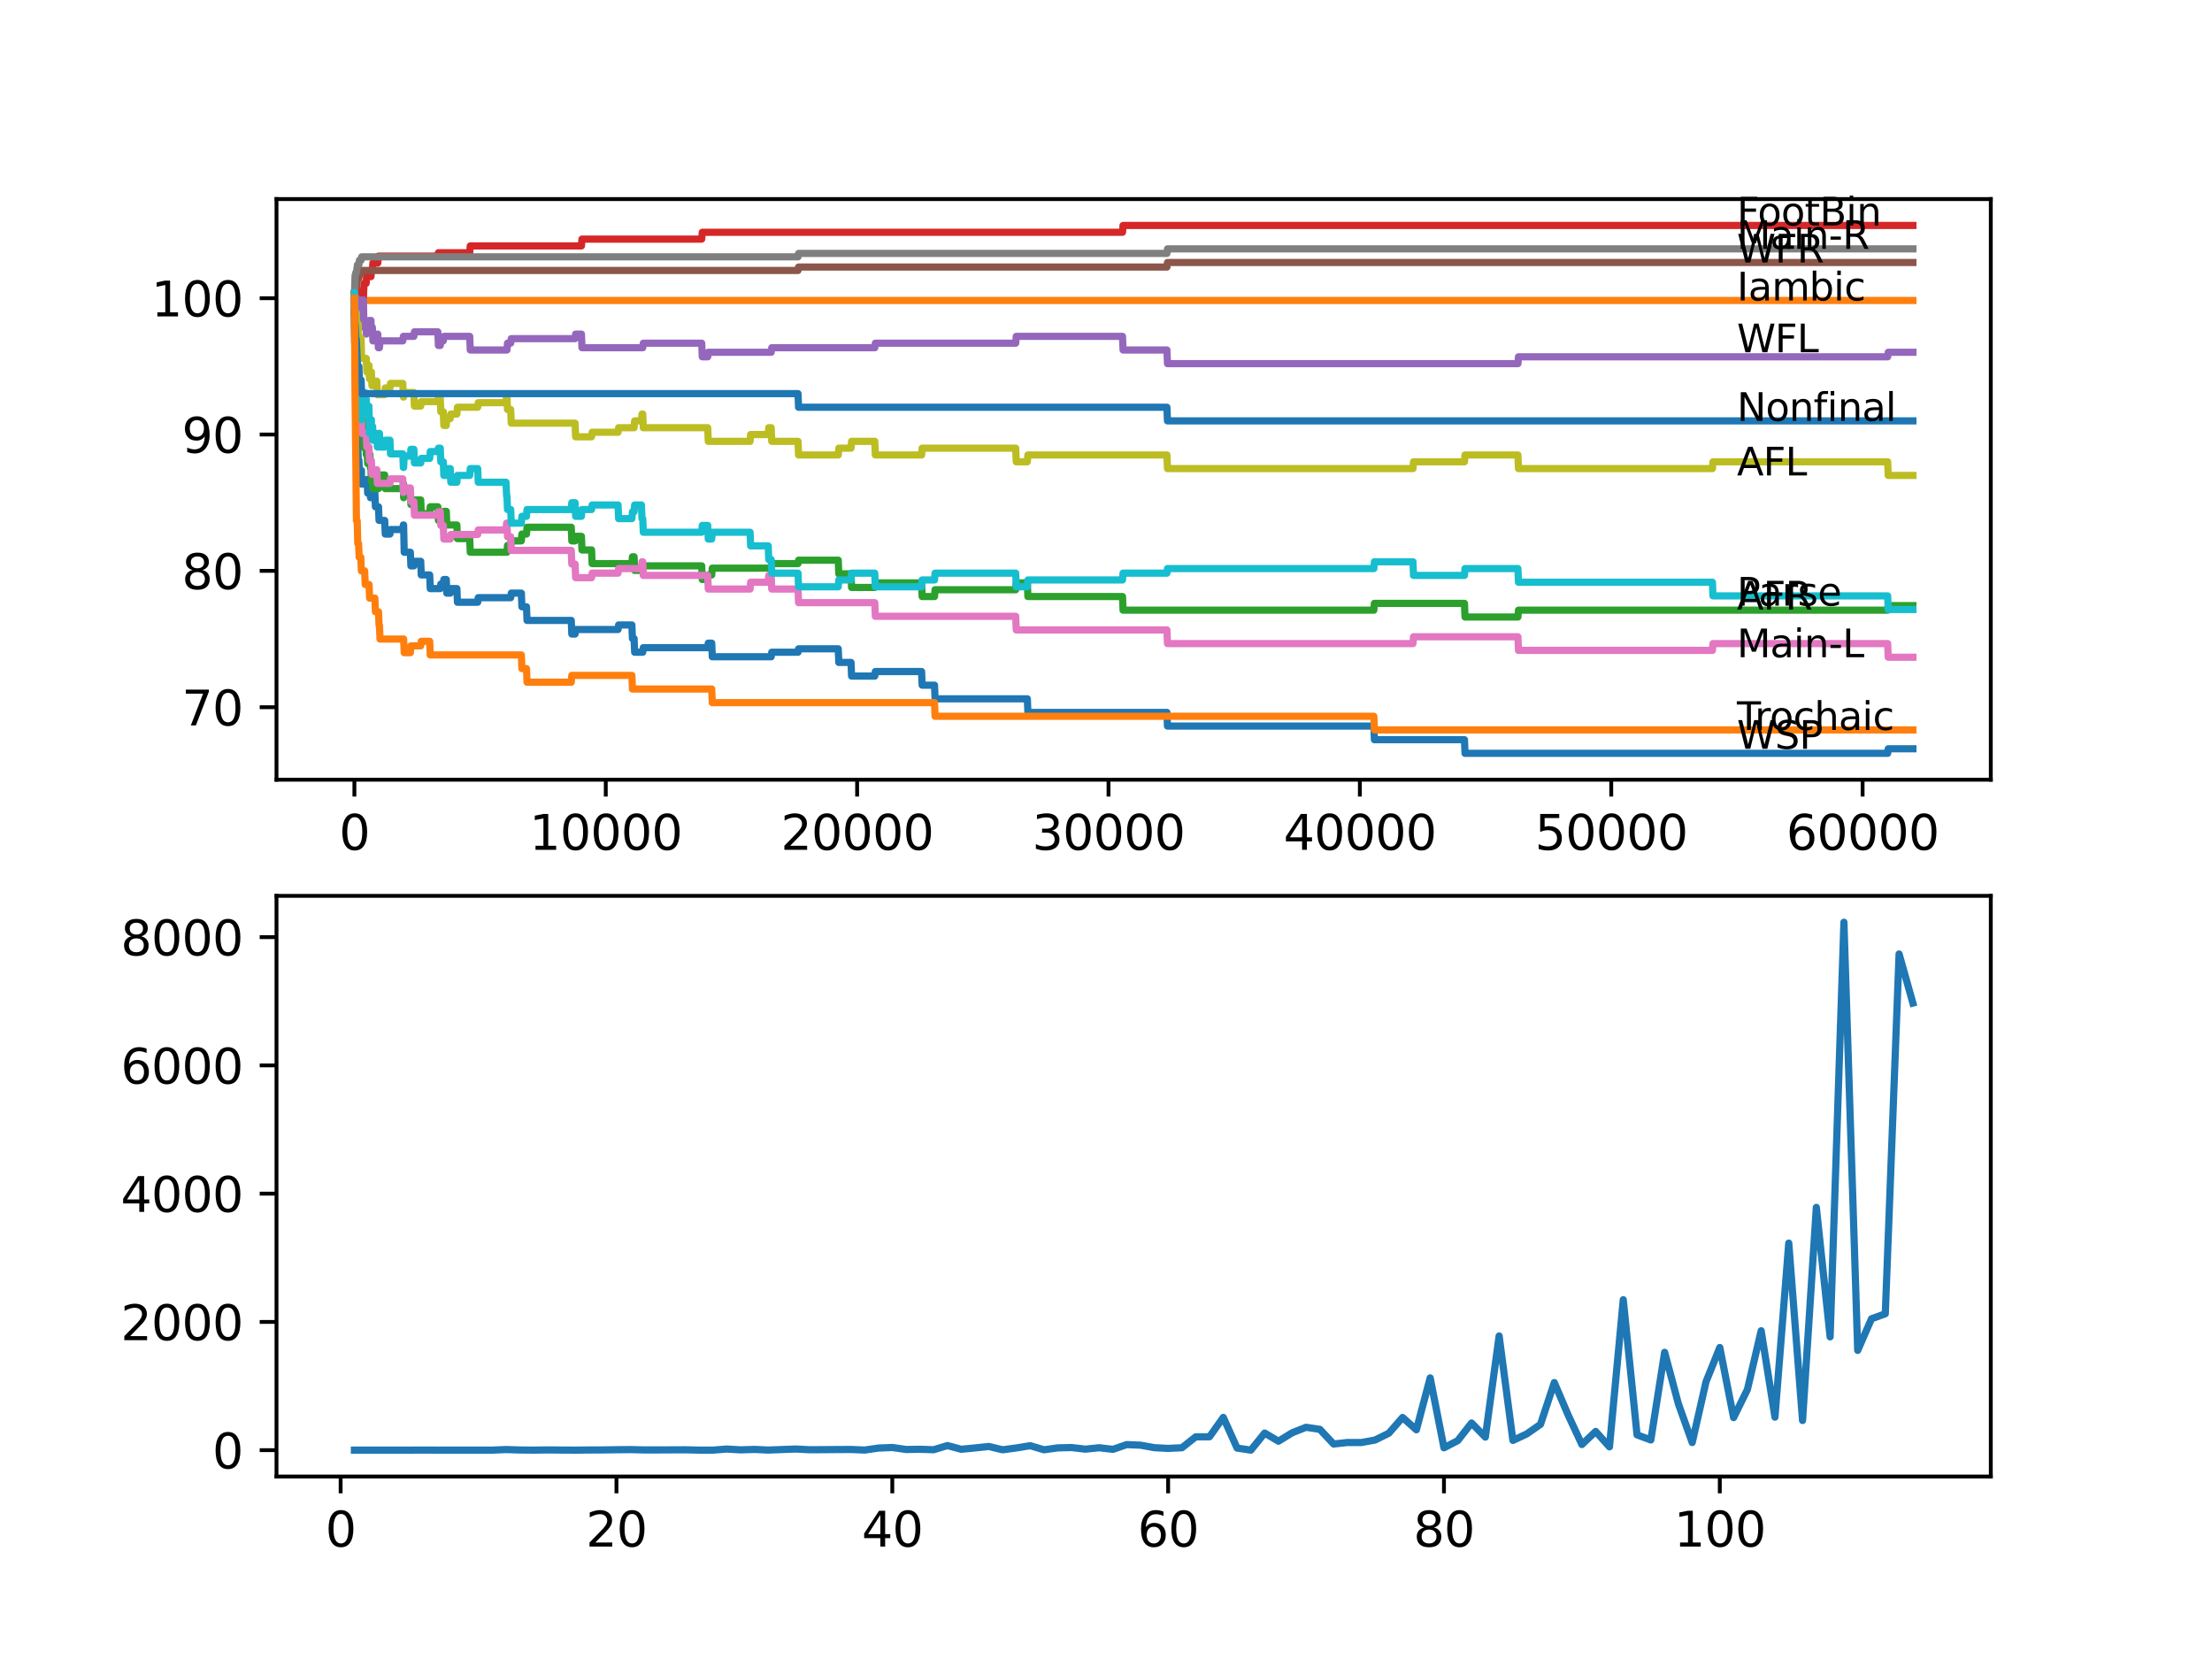 <?xml version="1.0" encoding="utf-8" standalone="no"?>
<!DOCTYPE svg PUBLIC "-//W3C//DTD SVG 1.1//EN"
  "http://www.w3.org/Graphics/SVG/1.1/DTD/svg11.dtd">
<svg xmlns:xlink="http://www.w3.org/1999/xlink" width="460.8pt" height="345.6pt" viewBox="0 0 460.8 345.6" xmlns="http://www.w3.org/2000/svg" version="1.1">
 <defs>
  <style type="text/css">*{stroke-linejoin: round; stroke-linecap: butt}</style>
 </defs>
 <g id="figure_1">
  <g id="patch_1">
   <path d="M 0 345.6 
L 460.8 345.6 
L 460.8 0 
L 0 0 
z
" style="fill: #ffffff"/>
  </g>
  <g id="axes_1">
   <g id="patch_2">
    <path d="M 57.6 162.432 
L 414.72 162.432 
L 414.72 41.472 
L 57.6 41.472 
z
" style="fill: #ffffff"/>
   </g>
   <g id="matplotlib.axis_1">
    <g id="xtick_1">
     <g id="line2d_1">
      <defs>
       <path id="md1a2fe9df3" d="M 0 0 
L 0 3.5 
" style="stroke: #000000; stroke-width: 0.8"/>
      </defs>
      <g>
       <use xlink:href="#md1a2fe9df3" x="73.827" y="162.432" style="stroke: #000000; stroke-width: 0.8"/>
      </g>
     </g>
     <g id="text_1">
      <!-- 0 -->
      <g transform="translate(70.646 177.03)scale(0.1 -0.1)">
       <defs>
        <path id="DejaVuSans-30" d="M 2034 4250 
Q 1547 4250 1301 3770 
Q 1056 3291 1056 2328 
Q 1056 1369 1301 889 
Q 1547 409 2034 409 
Q 2525 409 2770 889 
Q 3016 1369 3016 2328 
Q 3016 3291 2770 3770 
Q 2525 4250 2034 4250 
z
M 2034 4750 
Q 2819 4750 3233 4129 
Q 3647 3509 3647 2328 
Q 3647 1150 3233 529 
Q 2819 -91 2034 -91 
Q 1250 -91 836 529 
Q 422 1150 422 2328 
Q 422 3509 836 4129 
Q 1250 4750 2034 4750 
z
" transform="scale(0.016)"/>
       </defs>
       <use xlink:href="#DejaVuSans-30"/>
      </g>
     </g>
    </g>
    <g id="xtick_2">
     <g id="line2d_2">
      <g>
       <use xlink:href="#md1a2fe9df3" x="126.192" y="162.432" style="stroke: #000000; stroke-width: 0.8"/>
      </g>
     </g>
     <g id="text_2">
      <!-- 10000 -->
      <g transform="translate(110.286 177.03)scale(0.1 -0.1)">
       <defs>
        <path id="DejaVuSans-31" d="M 794 531 
L 1825 531 
L 1825 4091 
L 703 3866 
L 703 4441 
L 1819 4666 
L 2450 4666 
L 2450 531 
L 3481 531 
L 3481 0 
L 794 0 
L 794 531 
z
" transform="scale(0.016)"/>
       </defs>
       <use xlink:href="#DejaVuSans-31"/>
       <use xlink:href="#DejaVuSans-30" x="63.623"/>
       <use xlink:href="#DejaVuSans-30" x="127.246"/>
       <use xlink:href="#DejaVuSans-30" x="190.869"/>
       <use xlink:href="#DejaVuSans-30" x="254.492"/>
      </g>
     </g>
    </g>
    <g id="xtick_3">
     <g id="line2d_3">
      <g>
       <use xlink:href="#md1a2fe9df3" x="178.556" y="162.432" style="stroke: #000000; stroke-width: 0.8"/>
      </g>
     </g>
     <g id="text_3">
      <!-- 20000 -->
      <g transform="translate(162.65 177.03)scale(0.1 -0.1)">
       <defs>
        <path id="DejaVuSans-32" d="M 1228 531 
L 3431 531 
L 3431 0 
L 469 0 
L 469 531 
Q 828 903 1448 1529 
Q 2069 2156 2228 2338 
Q 2531 2678 2651 2914 
Q 2772 3150 2772 3378 
Q 2772 3750 2511 3984 
Q 2250 4219 1831 4219 
Q 1534 4219 1204 4116 
Q 875 4013 500 3803 
L 500 4441 
Q 881 4594 1212 4672 
Q 1544 4750 1819 4750 
Q 2544 4750 2975 4387 
Q 3406 4025 3406 3419 
Q 3406 3131 3298 2873 
Q 3191 2616 2906 2266 
Q 2828 2175 2409 1742 
Q 1991 1309 1228 531 
z
" transform="scale(0.016)"/>
       </defs>
       <use xlink:href="#DejaVuSans-32"/>
       <use xlink:href="#DejaVuSans-30" x="63.623"/>
       <use xlink:href="#DejaVuSans-30" x="127.246"/>
       <use xlink:href="#DejaVuSans-30" x="190.869"/>
       <use xlink:href="#DejaVuSans-30" x="254.492"/>
      </g>
     </g>
    </g>
    <g id="xtick_4">
     <g id="line2d_4">
      <g>
       <use xlink:href="#md1a2fe9df3" x="230.921" y="162.432" style="stroke: #000000; stroke-width: 0.8"/>
      </g>
     </g>
     <g id="text_4">
      <!-- 30000 -->
      <g transform="translate(215.015 177.03)scale(0.1 -0.1)">
       <defs>
        <path id="DejaVuSans-33" d="M 2597 2516 
Q 3050 2419 3304 2112 
Q 3559 1806 3559 1356 
Q 3559 666 3084 287 
Q 2609 -91 1734 -91 
Q 1441 -91 1130 -33 
Q 819 25 488 141 
L 488 750 
Q 750 597 1062 519 
Q 1375 441 1716 441 
Q 2309 441 2620 675 
Q 2931 909 2931 1356 
Q 2931 1769 2642 2001 
Q 2353 2234 1838 2234 
L 1294 2234 
L 1294 2753 
L 1863 2753 
Q 2328 2753 2575 2939 
Q 2822 3125 2822 3475 
Q 2822 3834 2567 4026 
Q 2313 4219 1838 4219 
Q 1578 4219 1281 4162 
Q 984 4106 628 3988 
L 628 4550 
Q 988 4650 1302 4700 
Q 1616 4750 1894 4750 
Q 2613 4750 3031 4423 
Q 3450 4097 3450 3541 
Q 3450 3153 3228 2886 
Q 3006 2619 2597 2516 
z
" transform="scale(0.016)"/>
       </defs>
       <use xlink:href="#DejaVuSans-33"/>
       <use xlink:href="#DejaVuSans-30" x="63.623"/>
       <use xlink:href="#DejaVuSans-30" x="127.246"/>
       <use xlink:href="#DejaVuSans-30" x="190.869"/>
       <use xlink:href="#DejaVuSans-30" x="254.492"/>
      </g>
     </g>
    </g>
    <g id="xtick_5">
     <g id="line2d_5">
      <g>
       <use xlink:href="#md1a2fe9df3" x="283.285" y="162.432" style="stroke: #000000; stroke-width: 0.8"/>
      </g>
     </g>
     <g id="text_5">
      <!-- 40000 -->
      <g transform="translate(267.379 177.03)scale(0.1 -0.1)">
       <defs>
        <path id="DejaVuSans-34" d="M 2419 4116 
L 825 1625 
L 2419 1625 
L 2419 4116 
z
M 2253 4666 
L 3047 4666 
L 3047 1625 
L 3713 1625 
L 3713 1100 
L 3047 1100 
L 3047 0 
L 2419 0 
L 2419 1100 
L 313 1100 
L 313 1709 
L 2253 4666 
z
" transform="scale(0.016)"/>
       </defs>
       <use xlink:href="#DejaVuSans-34"/>
       <use xlink:href="#DejaVuSans-30" x="63.623"/>
       <use xlink:href="#DejaVuSans-30" x="127.246"/>
       <use xlink:href="#DejaVuSans-30" x="190.869"/>
       <use xlink:href="#DejaVuSans-30" x="254.492"/>
      </g>
     </g>
    </g>
    <g id="xtick_6">
     <g id="line2d_6">
      <g>
       <use xlink:href="#md1a2fe9df3" x="335.65" y="162.432" style="stroke: #000000; stroke-width: 0.8"/>
      </g>
     </g>
     <g id="text_6">
      <!-- 50000 -->
      <g transform="translate(319.744 177.03)scale(0.1 -0.1)">
       <defs>
        <path id="DejaVuSans-35" d="M 691 4666 
L 3169 4666 
L 3169 4134 
L 1269 4134 
L 1269 2991 
Q 1406 3038 1543 3061 
Q 1681 3084 1819 3084 
Q 2600 3084 3056 2656 
Q 3513 2228 3513 1497 
Q 3513 744 3044 326 
Q 2575 -91 1722 -91 
Q 1428 -91 1123 -41 
Q 819 9 494 109 
L 494 744 
Q 775 591 1075 516 
Q 1375 441 1709 441 
Q 2250 441 2565 725 
Q 2881 1009 2881 1497 
Q 2881 1984 2565 2268 
Q 2250 2553 1709 2553 
Q 1456 2553 1204 2497 
Q 953 2441 691 2322 
L 691 4666 
z
" transform="scale(0.016)"/>
       </defs>
       <use xlink:href="#DejaVuSans-35"/>
       <use xlink:href="#DejaVuSans-30" x="63.623"/>
       <use xlink:href="#DejaVuSans-30" x="127.246"/>
       <use xlink:href="#DejaVuSans-30" x="190.869"/>
       <use xlink:href="#DejaVuSans-30" x="254.492"/>
      </g>
     </g>
    </g>
    <g id="xtick_7">
     <g id="line2d_7">
      <g>
       <use xlink:href="#md1a2fe9df3" x="388.014" y="162.432" style="stroke: #000000; stroke-width: 0.8"/>
      </g>
     </g>
     <g id="text_7">
      <!-- 60000 -->
      <g transform="translate(372.108 177.03)scale(0.1 -0.1)">
       <defs>
        <path id="DejaVuSans-36" d="M 2113 2584 
Q 1688 2584 1439 2293 
Q 1191 2003 1191 1497 
Q 1191 994 1439 701 
Q 1688 409 2113 409 
Q 2538 409 2786 701 
Q 3034 994 3034 1497 
Q 3034 2003 2786 2293 
Q 2538 2584 2113 2584 
z
M 3366 4563 
L 3366 3988 
Q 3128 4100 2886 4159 
Q 2644 4219 2406 4219 
Q 1781 4219 1451 3797 
Q 1122 3375 1075 2522 
Q 1259 2794 1537 2939 
Q 1816 3084 2150 3084 
Q 2853 3084 3261 2657 
Q 3669 2231 3669 1497 
Q 3669 778 3244 343 
Q 2819 -91 2113 -91 
Q 1303 -91 875 529 
Q 447 1150 447 2328 
Q 447 3434 972 4092 
Q 1497 4750 2381 4750 
Q 2619 4750 2861 4703 
Q 3103 4656 3366 4563 
z
" transform="scale(0.016)"/>
       </defs>
       <use xlink:href="#DejaVuSans-36"/>
       <use xlink:href="#DejaVuSans-30" x="63.623"/>
       <use xlink:href="#DejaVuSans-30" x="127.246"/>
       <use xlink:href="#DejaVuSans-30" x="190.869"/>
       <use xlink:href="#DejaVuSans-30" x="254.492"/>
      </g>
     </g>
    </g>
   </g>
   <g id="matplotlib.axis_2">
    <g id="ytick_1">
     <g id="line2d_8">
      <defs>
       <path id="mad076b5b78" d="M 0 0 
L -3.5 0 
" style="stroke: #000000; stroke-width: 0.8"/>
      </defs>
      <g>
       <use xlink:href="#mad076b5b78" x="57.6" y="147.324" style="stroke: #000000; stroke-width: 0.8"/>
      </g>
     </g>
     <g id="text_8">
      <!-- 70 -->
      <g transform="translate(37.875 151.124)scale(0.1 -0.1)">
       <defs>
        <path id="DejaVuSans-37" d="M 525 4666 
L 3525 4666 
L 3525 4397 
L 1831 0 
L 1172 0 
L 2766 4134 
L 525 4134 
L 525 4666 
z
" transform="scale(0.016)"/>
       </defs>
       <use xlink:href="#DejaVuSans-37"/>
       <use xlink:href="#DejaVuSans-30" x="63.623"/>
      </g>
     </g>
    </g>
    <g id="ytick_2">
     <g id="line2d_9">
      <g>
       <use xlink:href="#mad076b5b78" x="57.6" y="118.922" style="stroke: #000000; stroke-width: 0.8"/>
      </g>
     </g>
     <g id="text_9">
      <!-- 80 -->
      <g transform="translate(37.875 122.722)scale(0.1 -0.1)">
       <defs>
        <path id="DejaVuSans-38" d="M 2034 2216 
Q 1584 2216 1326 1975 
Q 1069 1734 1069 1313 
Q 1069 891 1326 650 
Q 1584 409 2034 409 
Q 2484 409 2743 651 
Q 3003 894 3003 1313 
Q 3003 1734 2745 1975 
Q 2488 2216 2034 2216 
z
M 1403 2484 
Q 997 2584 770 2862 
Q 544 3141 544 3541 
Q 544 4100 942 4425 
Q 1341 4750 2034 4750 
Q 2731 4750 3128 4425 
Q 3525 4100 3525 3541 
Q 3525 3141 3298 2862 
Q 3072 2584 2669 2484 
Q 3125 2378 3379 2068 
Q 3634 1759 3634 1313 
Q 3634 634 3220 271 
Q 2806 -91 2034 -91 
Q 1263 -91 848 271 
Q 434 634 434 1313 
Q 434 1759 690 2068 
Q 947 2378 1403 2484 
z
M 1172 3481 
Q 1172 3119 1398 2916 
Q 1625 2713 2034 2713 
Q 2441 2713 2670 2916 
Q 2900 3119 2900 3481 
Q 2900 3844 2670 4047 
Q 2441 4250 2034 4250 
Q 1625 4250 1398 4047 
Q 1172 3844 1172 3481 
z
" transform="scale(0.016)"/>
       </defs>
       <use xlink:href="#DejaVuSans-38"/>
       <use xlink:href="#DejaVuSans-30" x="63.623"/>
      </g>
     </g>
    </g>
    <g id="ytick_3">
     <g id="line2d_10">
      <g>
       <use xlink:href="#mad076b5b78" x="57.6" y="90.52" style="stroke: #000000; stroke-width: 0.8"/>
      </g>
     </g>
     <g id="text_10">
      <!-- 90 -->
      <g transform="translate(37.875 94.319)scale(0.1 -0.1)">
       <defs>
        <path id="DejaVuSans-39" d="M 703 97 
L 703 672 
Q 941 559 1184 500 
Q 1428 441 1663 441 
Q 2288 441 2617 861 
Q 2947 1281 2994 2138 
Q 2813 1869 2534 1725 
Q 2256 1581 1919 1581 
Q 1219 1581 811 2004 
Q 403 2428 403 3163 
Q 403 3881 828 4315 
Q 1253 4750 1959 4750 
Q 2769 4750 3195 4129 
Q 3622 3509 3622 2328 
Q 3622 1225 3098 567 
Q 2575 -91 1691 -91 
Q 1453 -91 1209 -44 
Q 966 3 703 97 
z
M 1959 2075 
Q 2384 2075 2632 2365 
Q 2881 2656 2881 3163 
Q 2881 3666 2632 3958 
Q 2384 4250 1959 4250 
Q 1534 4250 1286 3958 
Q 1038 3666 1038 3163 
Q 1038 2656 1286 2365 
Q 1534 2075 1959 2075 
z
" transform="scale(0.016)"/>
       </defs>
       <use xlink:href="#DejaVuSans-39"/>
       <use xlink:href="#DejaVuSans-30" x="63.623"/>
      </g>
     </g>
    </g>
    <g id="ytick_4">
     <g id="line2d_11">
      <g>
       <use xlink:href="#mad076b5b78" x="57.6" y="62.118" style="stroke: #000000; stroke-width: 0.8"/>
      </g>
     </g>
     <g id="text_11">
      <!-- 100 -->
      <g transform="translate(31.512 65.917)scale(0.1 -0.1)">
       <use xlink:href="#DejaVuSans-31"/>
       <use xlink:href="#DejaVuSans-30" x="63.623"/>
       <use xlink:href="#DejaVuSans-30" x="127.246"/>
      </g>
     </g>
    </g>
   </g>
   <g id="line2d_12">
    <path d="M 73.833 62.118 
L 73.964 75.372 
L 73.985 75.372 
L 74.105 82.378 
L 74.121 82.378 
L 74.163 81.431 
L 74.168 84.272 
L 74.225 83.325 
L 74.341 88.295 
L 74.424 88.295 
L 74.545 93.976 
L 74.571 93.976 
L 74.65 96.816 
L 74.681 95.869 
L 74.77 95.869 
L 74.885 98.709 
L 75.22 98.709 
L 75.294 97.999 
L 75.299 100.84 
L 75.315 100.84 
L 76.299 100.84 
L 76.414 99.893 
L 76.482 99.893 
L 76.598 102.733 
L 76.849 102.733 
L 76.969 100.84 
L 77.069 100.84 
L 77.184 103.68 
L 77.634 103.68 
L 77.75 102.733 
L 78.09 102.733 
L 78.205 105.573 
L 78.849 105.573 
L 78.964 108.413 
L 80.137 108.413 
L 80.253 111.254 
L 81.232 111.254 
L 81.347 110.307 
L 83.908 110.307 
L 84.023 109.36 
L 84.08 109.36 
L 84.201 115.041 
L 85.484 115.041 
L 85.599 117.881 
L 86.217 117.881 
L 86.332 116.934 
L 87.641 116.934 
L 87.756 119.774 
L 89.511 119.774 
L 89.626 122.615 
L 91.715 122.615 
L 91.83 121.668 
L 92.344 121.668 
L 92.459 120.721 
L 92.967 120.721 
L 93.082 123.561 
L 93.794 123.561 
L 93.909 122.615 
L 95.176 122.615 
L 95.292 125.455 
L 99.512 125.455 
L 99.627 124.508 
L 106.388 124.508 
L 106.503 123.561 
L 108.608 123.561 
L 108.723 126.402 
L 109.676 126.402 
L 109.791 129.242 
L 119.002 129.242 
L 119.118 132.082 
L 119.798 132.082 
L 119.913 131.135 
L 128.753 131.135 
L 128.868 130.188 
L 131.633 130.188 
L 131.748 133.029 
L 132.093 133.029 
L 132.209 135.869 
L 133.895 135.869 
L 134.01 134.922 
L 147.431 134.922 
L 147.546 133.975 
L 148.264 133.975 
L 148.379 136.816 
L 160.653 136.816 
L 160.768 135.869 
L 166.24 135.869 
L 166.356 135.159 
L 174.624 135.159 
L 174.739 137.999 
L 177.284 137.999 
L 177.399 140.839 
L 182.232 140.839 
L 182.348 139.893 
L 191.983 139.893 
L 192.098 142.733 
L 194.679 142.733 
L 194.795 145.573 
L 214.012 145.573 
L 214.128 148.413 
L 243.09 148.413 
L 243.206 151.253 
L 286.197 151.253 
L 286.312 154.094 
L 305.074 154.094 
L 305.189 156.934 
L 393.235 156.934 
L 393.35 155.987 
L 398.487 155.987 
L 398.487 155.987 
" clip-path="url(#pcb6e18f5a3)" style="fill: none; stroke: #1f77b4; stroke-width: 1.5; stroke-linecap: square"/>
   </g>
   <g id="line2d_13">
    <path d="M 73.833 64.958 
L 73.843 64.958 
L 73.88 65.432 
L 73.964 62.591 
L 398.487 62.591 
L 398.487 62.591 
" clip-path="url(#pcb6e18f5a3)" style="fill: none; stroke: #ff7f0e; stroke-width: 1.5; stroke-linecap: square"/>
   </g>
   <g id="line2d_14">
    <path d="M 73.833 61.171 
L 73.964 75.846 
L 73.995 73.005 
L 74.074 74.331 
L 74.189 79.065 
L 74.225 76.698 
L 74.231 79.538 
L 74.299 78.828 
L 74.325 78.828 
L 74.44 82.142 
L 74.477 82.142 
L 74.571 80.721 
L 74.576 83.562 
L 74.582 83.562 
L 74.608 83.562 
L 74.65 86.402 
L 74.718 84.035 
L 74.77 84.035 
L 74.885 86.875 
L 75.163 86.875 
L 75.278 84.745 
L 75.294 84.745 
L 75.409 87.585 
L 75.707 87.585 
L 75.828 93.266 
L 75.964 93.266 
L 76.079 91.846 
L 76.268 91.846 
L 76.299 94.686 
L 76.378 93.739 
L 76.482 93.739 
L 76.598 96.579 
L 76.849 96.579 
L 76.969 94.686 
L 77.069 94.686 
L 77.184 97.526 
L 77.284 97.526 
L 77.367 100.366 
L 77.394 98.946 
L 77.566 98.946 
L 77.682 101.786 
L 78.09 101.786 
L 78.205 100.366 
L 78.498 100.366 
L 78.614 98.946 
L 78.703 98.946 
L 78.818 101.786 
L 78.849 101.786 
L 78.964 100.366 
L 79.048 100.366 
L 79.163 98.946 
L 80.137 98.946 
L 80.253 101.786 
L 83.908 101.786 
L 84.023 100.84 
L 84.08 100.84 
L 84.086 103.68 
L 84.19 102.26 
L 85.484 102.26 
L 85.599 105.1 
L 86.217 105.1 
L 86.332 104.153 
L 87.641 104.153 
L 87.756 106.993 
L 89.511 106.993 
L 89.626 105.573 
L 91.212 105.573 
L 91.328 108.413 
L 91.715 108.413 
L 91.83 107.467 
L 92.344 107.467 
L 92.459 106.52 
L 92.967 106.52 
L 93.082 109.36 
L 95.176 109.36 
L 95.292 112.2 
L 97.847 112.2 
L 97.962 115.041 
L 105.607 115.041 
L 105.723 113.621 
L 106.388 113.621 
L 106.503 112.674 
L 108.608 112.674 
L 108.723 111.254 
L 109.676 111.254 
L 109.791 109.834 
L 119.002 109.834 
L 119.118 112.674 
L 119.798 112.674 
L 119.913 111.727 
L 121.123 111.727 
L 121.238 114.567 
L 123.233 114.567 
L 123.349 117.407 
L 131.633 117.407 
L 131.748 115.987 
L 132.093 115.987 
L 132.209 118.828 
L 133.895 118.828 
L 134.01 117.881 
L 146.179 117.881 
L 146.295 120.721 
L 147.431 120.721 
L 147.546 119.774 
L 148.264 119.774 
L 148.379 118.354 
L 160.653 118.354 
L 160.768 117.407 
L 166.24 117.407 
L 166.356 116.697 
L 174.624 116.697 
L 174.739 119.538 
L 177.284 119.538 
L 177.399 122.378 
L 182.232 122.378 
L 182.348 121.431 
L 191.983 121.431 
L 192.098 124.271 
L 194.679 124.271 
L 194.795 122.851 
L 211.588 122.851 
L 211.703 121.431 
L 214.012 121.431 
L 214.128 124.271 
L 233.838 124.271 
L 233.953 127.112 
L 286.197 127.112 
L 286.312 125.691 
L 305.074 125.691 
L 305.189 128.532 
L 316.212 128.532 
L 316.327 127.112 
L 393.235 127.112 
L 393.35 126.165 
L 398.487 126.165 
L 398.487 126.165 
" clip-path="url(#pcb6e18f5a3)" style="fill: none; stroke: #2ca02c; stroke-width: 1.5; stroke-linecap: square"/>
   </g>
   <g id="line2d_15">
    <path d="M 73.833 62.118 
L 73.953 60.461 
L 73.995 60.461 
L 74.11 59.041 
L 74.231 59.041 
L 74.346 61.881 
L 74.351 61.881 
L 74.466 64.722 
L 74.608 64.722 
L 74.723 63.301 
L 75.33 63.301 
L 75.446 61.881 
L 75.707 61.881 
L 75.828 59.041 
L 76.268 59.041 
L 76.383 57.621 
L 77.284 57.621 
L 77.399 56.201 
L 77.566 56.201 
L 77.682 54.781 
L 78.703 54.781 
L 78.818 53.361 
L 91.212 53.361 
L 91.328 52.651 
L 97.847 52.651 
L 97.962 51.231 
L 121.123 51.231 
L 121.238 49.81 
L 146.179 49.81 
L 146.295 48.39 
L 233.838 48.39 
L 233.953 46.97 
L 398.487 46.97 
L 398.487 46.97 
" clip-path="url(#pcb6e18f5a3)" style="fill: none; stroke: #d62728; stroke-width: 1.5; stroke-linecap: square"/>
   </g>
   <g id="line2d_16">
    <path d="M 73.833 62.118 
L 73.838 62.118 
L 73.88 68.272 
L 73.953 65.432 
L 73.964 65.432 
L 73.995 64.011 
L 74 66.852 
L 74.074 65.337 
L 74.121 65.337 
L 74.231 62.023 
L 74.346 64.864 
L 74.414 64.864 
L 74.529 63.443 
L 74.608 63.443 
L 74.65 66.284 
L 74.718 63.917 
L 75.163 63.917 
L 75.278 62.497 
L 75.707 62.497 
L 75.828 68.177 
L 75.964 68.177 
L 76.079 66.757 
L 76.268 66.757 
L 76.299 69.597 
L 76.378 68.65 
L 76.849 68.65 
L 76.969 66.757 
L 77.284 66.757 
L 77.367 69.597 
L 77.394 68.177 
L 77.566 68.177 
L 77.682 71.017 
L 78.498 71.017 
L 78.614 69.597 
L 78.703 69.597 
L 78.818 72.437 
L 79.048 72.437 
L 79.163 71.017 
L 83.908 71.017 
L 84.023 70.071 
L 86.217 70.071 
L 86.332 69.124 
L 91.212 69.124 
L 91.328 71.964 
L 91.715 71.964 
L 91.83 71.017 
L 92.344 71.017 
L 92.459 70.071 
L 97.847 70.071 
L 97.962 72.911 
L 105.607 72.911 
L 105.723 71.491 
L 106.388 71.491 
L 106.503 70.544 
L 119.798 70.544 
L 119.913 69.597 
L 121.123 69.597 
L 121.238 72.437 
L 133.895 72.437 
L 134.01 71.491 
L 146.179 71.491 
L 146.295 74.331 
L 147.431 74.331 
L 147.546 73.384 
L 160.653 73.384 
L 160.768 72.437 
L 182.232 72.437 
L 182.348 71.491 
L 211.588 71.491 
L 211.703 70.071 
L 233.838 70.071 
L 233.953 72.911 
L 243.09 72.911 
L 243.206 75.751 
L 316.212 75.751 
L 316.327 74.331 
L 393.235 74.331 
L 393.35 73.384 
L 398.487 73.384 
L 398.487 73.384 
" clip-path="url(#pcb6e18f5a3)" style="fill: none; stroke: #9467bd; stroke-width: 1.5; stroke-linecap: square"/>
   </g>
   <g id="line2d_17">
    <path d="M 73.833 61.171 
L 73.838 61.171 
L 73.953 60.225 
L 74 60.225 
L 74.115 59.656 
L 74.231 59.656 
L 74.346 58.946 
L 74.351 58.946 
L 74.466 58 
L 74.76 58 
L 74.875 57.053 
L 75.22 57.053 
L 75.336 56.343 
L 166.24 56.343 
L 166.356 55.633 
L 243.09 55.633 
L 243.206 54.686 
L 398.487 54.686 
L 398.487 54.686 
" clip-path="url(#pcb6e18f5a3)" style="fill: none; stroke: #8c564b; stroke-width: 1.5; stroke-linecap: square"/>
   </g>
   <g id="line2d_18">
    <path d="M 73.833 64.958 
L 73.838 64.248 
L 73.859 69.929 
L 73.885 69.929 
L 74.011 78.449 
L 74.016 78.449 
L 74.136 76.556 
L 74.163 76.556 
L 74.231 75.609 
L 74.236 78.449 
L 74.262 78.449 
L 74.325 78.449 
L 74.351 77.502 
L 74.356 80.343 
L 74.424 80.343 
L 74.65 80.343 
L 74.77 86.023 
L 74.943 86.023 
L 75.058 84.603 
L 75.22 84.603 
L 75.341 90.283 
L 76.299 90.283 
L 76.414 93.124 
L 76.849 93.124 
L 76.964 95.964 
L 77.367 95.964 
L 77.483 98.804 
L 77.634 98.804 
L 77.75 97.857 
L 78.498 97.857 
L 78.614 100.698 
L 81.232 100.698 
L 81.347 99.751 
L 83.908 99.751 
L 84.023 102.591 
L 84.08 102.591 
L 84.196 101.644 
L 85.484 101.644 
L 85.599 104.485 
L 86.217 104.485 
L 86.332 107.325 
L 91.212 107.325 
L 91.328 106.615 
L 91.715 106.615 
L 91.83 109.455 
L 92.344 109.455 
L 92.459 112.295 
L 93.794 112.295 
L 93.909 111.348 
L 99.512 111.348 
L 99.627 110.402 
L 105.414 110.402 
L 105.529 108.982 
L 105.607 108.982 
L 105.723 111.822 
L 106.388 111.822 
L 106.503 114.662 
L 119.002 114.662 
L 119.118 117.502 
L 119.798 117.502 
L 119.913 120.342 
L 123.233 120.342 
L 123.349 119.396 
L 128.753 119.396 
L 128.868 118.449 
L 133.622 118.449 
L 133.738 117.029 
L 133.895 117.029 
L 134.01 119.869 
L 147.431 119.869 
L 147.546 122.709 
L 156.254 122.709 
L 156.37 121.289 
L 160.03 121.289 
L 160.145 119.869 
L 160.653 119.869 
L 160.768 122.709 
L 166.24 122.709 
L 166.356 125.549 
L 182.232 125.549 
L 182.348 128.39 
L 211.588 128.39 
L 211.703 131.23 
L 243.09 131.23 
L 243.206 134.07 
L 294.345 134.07 
L 294.46 132.65 
L 316.212 132.65 
L 316.327 135.49 
L 356.727 135.49 
L 356.842 134.07 
L 393.235 134.07 
L 393.35 136.91 
L 398.487 136.91 
L 398.487 136.91 
" clip-path="url(#pcb6e18f5a3)" style="fill: none; stroke: #e377c2; stroke-width: 1.5; stroke-linecap: square"/>
   </g>
   <g id="line2d_19">
    <path d="M 73.833 61.171 
L 73.838 61.171 
L 73.969 57.384 
L 74 57.384 
L 74.115 56.816 
L 74.231 56.816 
L 74.346 56.106 
L 74.351 56.106 
L 74.466 55.159 
L 74.76 55.159 
L 74.875 54.213 
L 75.22 54.213 
L 75.336 53.503 
L 166.24 53.503 
L 166.356 52.793 
L 243.09 52.793 
L 243.206 51.846 
L 398.487 51.846 
L 398.487 51.846 
" clip-path="url(#pcb6e18f5a3)" style="fill: none; stroke: #7f7f7f; stroke-width: 1.5; stroke-linecap: square"/>
   </g>
   <g id="line2d_20">
    <path d="M 73.833 64.958 
L 73.838 64.248 
L 73.89 68.982 
L 73.911 68.982 
L 73.958 68.982 
L 74 67.562 
L 74.006 70.402 
L 74.063 69.455 
L 74.074 69.455 
L 74.199 66.615 
L 74.225 66.615 
L 74.231 65.195 
L 74.236 68.035 
L 74.33 67.088 
L 74.351 67.088 
L 74.424 69.929 
L 74.461 68.982 
L 74.571 68.982 
L 74.65 67.562 
L 74.655 70.402 
L 74.676 70.402 
L 74.76 70.402 
L 74.77 73.242 
L 74.87 71.822 
L 74.943 71.822 
L 75.058 70.402 
L 75.22 70.402 
L 75.336 74.662 
L 76.299 74.662 
L 76.414 77.502 
L 76.482 77.502 
L 76.598 76.082 
L 76.849 76.082 
L 76.964 78.923 
L 77.069 78.923 
L 77.184 77.502 
L 77.367 77.502 
L 77.483 80.343 
L 77.634 80.343 
L 77.75 79.396 
L 78.498 79.396 
L 78.614 82.236 
L 80.137 82.236 
L 80.253 80.816 
L 81.232 80.816 
L 81.347 79.869 
L 83.908 79.869 
L 84.023 82.71 
L 84.08 82.71 
L 84.196 81.763 
L 86.217 81.763 
L 86.332 84.603 
L 87.641 84.603 
L 87.756 83.656 
L 91.212 83.656 
L 91.328 82.946 
L 91.715 82.946 
L 91.83 85.786 
L 92.344 85.786 
L 92.459 88.627 
L 92.967 88.627 
L 93.082 87.207 
L 93.794 87.207 
L 93.909 86.26 
L 95.176 86.26 
L 95.292 84.84 
L 99.512 84.84 
L 99.627 83.893 
L 105.414 83.893 
L 105.529 82.473 
L 105.607 82.473 
L 105.723 85.313 
L 106.388 85.313 
L 106.503 88.153 
L 119.798 88.153 
L 119.913 90.994 
L 123.233 90.994 
L 123.349 90.047 
L 128.753 90.047 
L 128.868 89.1 
L 132.093 89.1 
L 132.209 87.68 
L 133.622 87.68 
L 133.738 86.26 
L 133.895 86.26 
L 134.01 89.1 
L 147.431 89.1 
L 147.546 91.94 
L 156.254 91.94 
L 156.37 90.52 
L 160.03 90.52 
L 160.145 89.1 
L 160.653 89.1 
L 160.768 91.94 
L 166.24 91.94 
L 166.356 94.78 
L 174.624 94.78 
L 174.739 93.36 
L 177.284 93.36 
L 177.399 91.94 
L 182.232 91.94 
L 182.348 94.78 
L 191.983 94.78 
L 192.098 93.36 
L 211.588 93.36 
L 211.703 96.201 
L 214.012 96.201 
L 214.128 94.78 
L 243.09 94.78 
L 243.206 97.621 
L 294.345 97.621 
L 294.46 96.201 
L 305.074 96.201 
L 305.189 94.78 
L 316.212 94.78 
L 316.327 97.621 
L 356.727 97.621 
L 356.842 96.201 
L 393.235 96.201 
L 393.35 99.041 
L 398.487 99.041 
L 398.487 99.041 
" clip-path="url(#pcb6e18f5a3)" style="fill: none; stroke: #bcbd22; stroke-width: 1.5; stroke-linecap: square"/>
   </g>
   <g id="line2d_21">
    <path d="M 73.833 64.958 
L 73.854 60.935 
L 73.885 71.349 
L 73.896 71.349 
L 73.943 71.349 
L 74.063 77.502 
L 74.074 77.502 
L 74.121 76.556 
L 74.126 79.396 
L 74.184 77.502 
L 74.189 77.502 
L 74.225 83.183 
L 74.304 81.763 
L 74.325 81.763 
L 74.414 80.816 
L 74.419 83.656 
L 74.43 82.71 
L 74.477 82.71 
L 74.597 79.869 
L 74.608 79.869 
L 74.65 78.449 
L 74.655 81.289 
L 74.702 81.289 
L 74.76 84.13 
L 74.812 81.763 
L 74.943 81.763 
L 75.058 84.603 
L 75.163 84.603 
L 75.278 87.443 
L 75.294 87.443 
L 75.414 84.603 
L 75.707 84.603 
L 75.828 81.763 
L 75.964 81.763 
L 76.079 84.603 
L 76.268 84.603 
L 76.299 83.183 
L 76.304 86.023 
L 76.372 86.023 
L 76.482 86.023 
L 76.598 84.603 
L 76.849 84.603 
L 76.969 90.283 
L 77.069 90.283 
L 77.184 88.863 
L 77.284 88.863 
L 77.367 87.443 
L 77.373 90.283 
L 77.388 90.283 
L 77.566 90.283 
L 77.634 88.863 
L 77.64 91.704 
L 77.671 91.704 
L 78.09 91.704 
L 78.205 90.283 
L 78.498 90.283 
L 78.614 93.124 
L 78.703 93.124 
L 78.818 91.704 
L 78.849 91.704 
L 78.964 90.283 
L 79.048 90.283 
L 79.163 93.124 
L 80.137 93.124 
L 80.253 91.704 
L 81.232 91.704 
L 81.347 94.544 
L 83.908 94.544 
L 84.023 97.384 
L 84.08 97.384 
L 84.201 95.017 
L 85.484 95.017 
L 85.599 93.597 
L 86.217 93.597 
L 86.332 96.437 
L 87.641 96.437 
L 87.756 95.491 
L 89.511 95.491 
L 89.626 94.07 
L 91.212 94.07 
L 91.328 93.36 
L 91.715 93.36 
L 91.83 96.201 
L 92.344 96.201 
L 92.459 99.041 
L 92.967 99.041 
L 93.082 97.621 
L 93.794 97.621 
L 93.909 100.461 
L 95.176 100.461 
L 95.292 99.041 
L 97.847 99.041 
L 97.962 97.621 
L 99.512 97.621 
L 99.627 100.461 
L 105.414 100.461 
L 105.529 103.301 
L 105.607 103.301 
L 105.723 106.141 
L 106.388 106.141 
L 106.503 108.982 
L 108.608 108.982 
L 108.723 107.561 
L 109.676 107.561 
L 109.791 106.141 
L 119.002 106.141 
L 119.118 104.721 
L 119.798 104.721 
L 119.913 107.561 
L 121.123 107.561 
L 121.238 106.141 
L 123.233 106.141 
L 123.349 105.195 
L 128.753 105.195 
L 128.868 108.035 
L 131.633 108.035 
L 131.748 106.615 
L 132.093 106.615 
L 132.209 105.195 
L 133.622 105.195 
L 133.738 108.035 
L 133.895 108.035 
L 134.01 110.875 
L 146.179 110.875 
L 146.295 109.455 
L 147.431 109.455 
L 147.546 112.295 
L 148.264 112.295 
L 148.379 110.875 
L 156.254 110.875 
L 156.37 113.715 
L 160.03 113.715 
L 160.145 116.555 
L 160.653 116.555 
L 160.768 119.396 
L 166.24 119.396 
L 166.356 122.236 
L 174.624 122.236 
L 174.739 120.816 
L 177.284 120.816 
L 177.399 119.396 
L 182.232 119.396 
L 182.348 122.236 
L 191.983 122.236 
L 192.098 120.816 
L 194.679 120.816 
L 194.795 119.396 
L 211.588 119.396 
L 211.703 122.236 
L 214.012 122.236 
L 214.128 120.816 
L 233.838 120.816 
L 233.953 119.396 
L 243.09 119.396 
L 243.206 118.449 
L 286.197 118.449 
L 286.312 117.029 
L 294.345 117.029 
L 294.46 119.869 
L 305.074 119.869 
L 305.189 118.449 
L 316.212 118.449 
L 316.327 121.289 
L 356.727 121.289 
L 356.842 124.129 
L 393.235 124.129 
L 393.35 126.97 
L 398.487 126.97 
L 398.487 126.97 
" clip-path="url(#pcb6e18f5a3)" style="fill: none; stroke: #17becf; stroke-width: 1.5; stroke-linecap: square"/>
   </g>
   <g id="line2d_22">
    <path d="M 73.833 64.958 
L 73.838 64.958 
L 73.953 67.798 
L 74 67.798 
L 74.115 70.639 
L 74.231 70.639 
L 74.346 73.479 
L 74.351 73.479 
L 74.466 76.319 
L 74.76 76.319 
L 74.875 79.159 
L 75.22 79.159 
L 75.336 81.999 
L 166.24 81.999 
L 166.356 84.84 
L 243.09 84.84 
L 243.206 87.68 
L 398.487 87.68 
L 398.487 87.68 
" clip-path="url(#pcb6e18f5a3)" style="fill: none; stroke: #1f77b4; stroke-width: 1.5; stroke-linecap: square"/>
   </g>
   <g id="line2d_23">
    <path d="M 73.833 62.118 
L 73.979 83.893 
L 73.985 83.893 
L 74.115 95.254 
L 74.121 95.254 
L 74.252 108.508 
L 74.414 108.508 
L 74.529 113.242 
L 74.702 113.242 
L 74.817 116.082 
L 75.163 116.082 
L 75.278 118.922 
L 75.964 118.922 
L 76.079 121.762 
L 76.88 121.762 
L 76.996 124.603 
L 78.09 124.603 
L 78.205 127.443 
L 78.849 127.443 
L 78.964 130.283 
L 79.048 130.283 
L 79.163 133.123 
L 84.086 133.123 
L 84.201 135.964 
L 85.484 135.964 
L 85.599 134.543 
L 87.641 134.543 
L 87.756 133.597 
L 89.511 133.597 
L 89.626 136.437 
L 108.608 136.437 
L 108.723 139.277 
L 109.676 139.277 
L 109.791 142.117 
L 119.002 142.117 
L 119.118 140.697 
L 131.633 140.697 
L 131.748 143.537 
L 148.264 143.537 
L 148.379 146.378 
L 194.679 146.378 
L 194.795 149.218 
L 286.197 149.218 
L 286.312 152.058 
L 398.487 152.058 
L 398.487 152.058 
" clip-path="url(#pcb6e18f5a3)" style="fill: none; stroke: #ff7f0e; stroke-width: 1.5; stroke-linecap: square"/>
   </g>
   <g id="patch_3">
    <path d="M 57.6 162.432 
L 57.6 41.472 
" style="fill: none; stroke: #000000; stroke-width: 0.8; stroke-linejoin: miter; stroke-linecap: square"/>
   </g>
   <g id="patch_4">
    <path d="M 414.72 162.432 
L 414.72 41.472 
" style="fill: none; stroke: #000000; stroke-width: 0.8; stroke-linejoin: miter; stroke-linecap: square"/>
   </g>
   <g id="patch_5">
    <path d="M 57.6 162.432 
L 414.72 162.432 
" style="fill: none; stroke: #000000; stroke-width: 0.8; stroke-linejoin: miter; stroke-linecap: square"/>
   </g>
   <g id="patch_6">
    <path d="M 57.6 41.472 
L 414.72 41.472 
" style="fill: none; stroke: #000000; stroke-width: 0.8; stroke-linejoin: miter; stroke-linecap: square"/>
   </g>
   <g id="text_12">
    <!-- WSP -->
    <g transform="translate(361.832 155.987)scale(0.08 -0.08)">
     <defs>
      <path id="DejaVuSans-57" d="M 213 4666 
L 850 4666 
L 1831 722 
L 2809 4666 
L 3519 4666 
L 4500 722 
L 5478 4666 
L 6119 4666 
L 4947 0 
L 4153 0 
L 3169 4050 
L 2175 0 
L 1381 0 
L 213 4666 
z
" transform="scale(0.016)"/>
      <path id="DejaVuSans-53" d="M 3425 4513 
L 3425 3897 
Q 3066 4069 2747 4153 
Q 2428 4238 2131 4238 
Q 1616 4238 1336 4038 
Q 1056 3838 1056 3469 
Q 1056 3159 1242 3001 
Q 1428 2844 1947 2747 
L 2328 2669 
Q 3034 2534 3370 2195 
Q 3706 1856 3706 1288 
Q 3706 609 3251 259 
Q 2797 -91 1919 -91 
Q 1588 -91 1214 -16 
Q 841 59 441 206 
L 441 856 
Q 825 641 1194 531 
Q 1563 422 1919 422 
Q 2459 422 2753 634 
Q 3047 847 3047 1241 
Q 3047 1584 2836 1778 
Q 2625 1972 2144 2069 
L 1759 2144 
Q 1053 2284 737 2584 
Q 422 2884 422 3419 
Q 422 4038 858 4394 
Q 1294 4750 2059 4750 
Q 2388 4750 2728 4690 
Q 3069 4631 3425 4513 
z
" transform="scale(0.016)"/>
      <path id="DejaVuSans-50" d="M 1259 4147 
L 1259 2394 
L 2053 2394 
Q 2494 2394 2734 2622 
Q 2975 2850 2975 3272 
Q 2975 3691 2734 3919 
Q 2494 4147 2053 4147 
L 1259 4147 
z
M 628 4666 
L 2053 4666 
Q 2838 4666 3239 4311 
Q 3641 3956 3641 3272 
Q 3641 2581 3239 2228 
Q 2838 1875 2053 1875 
L 1259 1875 
L 1259 0 
L 628 0 
L 628 4666 
z
" transform="scale(0.016)"/>
     </defs>
     <use xlink:href="#DejaVuSans-57"/>
     <use xlink:href="#DejaVuSans-53" x="98.877"/>
     <use xlink:href="#DejaVuSans-50" x="162.354"/>
    </g>
   </g>
   <g id="text_13">
    <!-- Iambic -->
    <g transform="translate(361.832 62.591)scale(0.08 -0.08)">
     <defs>
      <path id="DejaVuSans-49" d="M 628 4666 
L 1259 4666 
L 1259 0 
L 628 0 
L 628 4666 
z
" transform="scale(0.016)"/>
      <path id="DejaVuSans-61" d="M 2194 1759 
Q 1497 1759 1228 1600 
Q 959 1441 959 1056 
Q 959 750 1161 570 
Q 1363 391 1709 391 
Q 2188 391 2477 730 
Q 2766 1069 2766 1631 
L 2766 1759 
L 2194 1759 
z
M 3341 1997 
L 3341 0 
L 2766 0 
L 2766 531 
Q 2569 213 2275 61 
Q 1981 -91 1556 -91 
Q 1019 -91 701 211 
Q 384 513 384 1019 
Q 384 1609 779 1909 
Q 1175 2209 1959 2209 
L 2766 2209 
L 2766 2266 
Q 2766 2663 2505 2880 
Q 2244 3097 1772 3097 
Q 1472 3097 1187 3025 
Q 903 2953 641 2809 
L 641 3341 
Q 956 3463 1253 3523 
Q 1550 3584 1831 3584 
Q 2591 3584 2966 3190 
Q 3341 2797 3341 1997 
z
" transform="scale(0.016)"/>
      <path id="DejaVuSans-6d" d="M 3328 2828 
Q 3544 3216 3844 3400 
Q 4144 3584 4550 3584 
Q 5097 3584 5394 3201 
Q 5691 2819 5691 2113 
L 5691 0 
L 5113 0 
L 5113 2094 
Q 5113 2597 4934 2840 
Q 4756 3084 4391 3084 
Q 3944 3084 3684 2787 
Q 3425 2491 3425 1978 
L 3425 0 
L 2847 0 
L 2847 2094 
Q 2847 2600 2669 2842 
Q 2491 3084 2119 3084 
Q 1678 3084 1418 2786 
Q 1159 2488 1159 1978 
L 1159 0 
L 581 0 
L 581 3500 
L 1159 3500 
L 1159 2956 
Q 1356 3278 1631 3431 
Q 1906 3584 2284 3584 
Q 2666 3584 2933 3390 
Q 3200 3197 3328 2828 
z
" transform="scale(0.016)"/>
      <path id="DejaVuSans-62" d="M 3116 1747 
Q 3116 2381 2855 2742 
Q 2594 3103 2138 3103 
Q 1681 3103 1420 2742 
Q 1159 2381 1159 1747 
Q 1159 1113 1420 752 
Q 1681 391 2138 391 
Q 2594 391 2855 752 
Q 3116 1113 3116 1747 
z
M 1159 2969 
Q 1341 3281 1617 3432 
Q 1894 3584 2278 3584 
Q 2916 3584 3314 3078 
Q 3713 2572 3713 1747 
Q 3713 922 3314 415 
Q 2916 -91 2278 -91 
Q 1894 -91 1617 61 
Q 1341 213 1159 525 
L 1159 0 
L 581 0 
L 581 4863 
L 1159 4863 
L 1159 2969 
z
" transform="scale(0.016)"/>
      <path id="DejaVuSans-69" d="M 603 3500 
L 1178 3500 
L 1178 0 
L 603 0 
L 603 3500 
z
M 603 4863 
L 1178 4863 
L 1178 4134 
L 603 4134 
L 603 4863 
z
" transform="scale(0.016)"/>
      <path id="DejaVuSans-63" d="M 3122 3366 
L 3122 2828 
Q 2878 2963 2633 3030 
Q 2388 3097 2138 3097 
Q 1578 3097 1268 2742 
Q 959 2388 959 1747 
Q 959 1106 1268 751 
Q 1578 397 2138 397 
Q 2388 397 2633 464 
Q 2878 531 3122 666 
L 3122 134 
Q 2881 22 2623 -34 
Q 2366 -91 2075 -91 
Q 1284 -91 818 406 
Q 353 903 353 1747 
Q 353 2603 823 3093 
Q 1294 3584 2113 3584 
Q 2378 3584 2631 3529 
Q 2884 3475 3122 3366 
z
" transform="scale(0.016)"/>
     </defs>
     <use xlink:href="#DejaVuSans-49"/>
     <use xlink:href="#DejaVuSans-61" x="29.492"/>
     <use xlink:href="#DejaVuSans-6d" x="90.771"/>
     <use xlink:href="#DejaVuSans-62" x="188.184"/>
     <use xlink:href="#DejaVuSans-69" x="251.66"/>
     <use xlink:href="#DejaVuSans-63" x="279.443"/>
    </g>
   </g>
   <g id="text_14">
    <!-- Parse -->
    <g transform="translate(361.832 126.165)scale(0.08 -0.08)">
     <defs>
      <path id="DejaVuSans-72" d="M 2631 2963 
Q 2534 3019 2420 3045 
Q 2306 3072 2169 3072 
Q 1681 3072 1420 2755 
Q 1159 2438 1159 1844 
L 1159 0 
L 581 0 
L 581 3500 
L 1159 3500 
L 1159 2956 
Q 1341 3275 1631 3429 
Q 1922 3584 2338 3584 
Q 2397 3584 2469 3576 
Q 2541 3569 2628 3553 
L 2631 2963 
z
" transform="scale(0.016)"/>
      <path id="DejaVuSans-73" d="M 2834 3397 
L 2834 2853 
Q 2591 2978 2328 3040 
Q 2066 3103 1784 3103 
Q 1356 3103 1142 2972 
Q 928 2841 928 2578 
Q 928 2378 1081 2264 
Q 1234 2150 1697 2047 
L 1894 2003 
Q 2506 1872 2764 1633 
Q 3022 1394 3022 966 
Q 3022 478 2636 193 
Q 2250 -91 1575 -91 
Q 1294 -91 989 -36 
Q 684 19 347 128 
L 347 722 
Q 666 556 975 473 
Q 1284 391 1588 391 
Q 1994 391 2212 530 
Q 2431 669 2431 922 
Q 2431 1156 2273 1281 
Q 2116 1406 1581 1522 
L 1381 1569 
Q 847 1681 609 1914 
Q 372 2147 372 2553 
Q 372 3047 722 3315 
Q 1072 3584 1716 3584 
Q 2034 3584 2315 3537 
Q 2597 3491 2834 3397 
z
" transform="scale(0.016)"/>
      <path id="DejaVuSans-65" d="M 3597 1894 
L 3597 1613 
L 953 1613 
Q 991 1019 1311 708 
Q 1631 397 2203 397 
Q 2534 397 2845 478 
Q 3156 559 3463 722 
L 3463 178 
Q 3153 47 2828 -22 
Q 2503 -91 2169 -91 
Q 1331 -91 842 396 
Q 353 884 353 1716 
Q 353 2575 817 3079 
Q 1281 3584 2069 3584 
Q 2775 3584 3186 3129 
Q 3597 2675 3597 1894 
z
M 3022 2063 
Q 3016 2534 2758 2815 
Q 2500 3097 2075 3097 
Q 1594 3097 1305 2825 
Q 1016 2553 972 2059 
L 3022 2063 
z
" transform="scale(0.016)"/>
     </defs>
     <use xlink:href="#DejaVuSans-50"/>
     <use xlink:href="#DejaVuSans-61" x="55.803"/>
     <use xlink:href="#DejaVuSans-72" x="117.082"/>
     <use xlink:href="#DejaVuSans-73" x="158.195"/>
     <use xlink:href="#DejaVuSans-65" x="210.295"/>
    </g>
   </g>
   <g id="text_15">
    <!-- FootBin -->
    <g transform="translate(361.832 46.97)scale(0.08 -0.08)">
     <defs>
      <path id="DejaVuSans-46" d="M 628 4666 
L 3309 4666 
L 3309 4134 
L 1259 4134 
L 1259 2759 
L 3109 2759 
L 3109 2228 
L 1259 2228 
L 1259 0 
L 628 0 
L 628 4666 
z
" transform="scale(0.016)"/>
      <path id="DejaVuSans-6f" d="M 1959 3097 
Q 1497 3097 1228 2736 
Q 959 2375 959 1747 
Q 959 1119 1226 758 
Q 1494 397 1959 397 
Q 2419 397 2687 759 
Q 2956 1122 2956 1747 
Q 2956 2369 2687 2733 
Q 2419 3097 1959 3097 
z
M 1959 3584 
Q 2709 3584 3137 3096 
Q 3566 2609 3566 1747 
Q 3566 888 3137 398 
Q 2709 -91 1959 -91 
Q 1206 -91 779 398 
Q 353 888 353 1747 
Q 353 2609 779 3096 
Q 1206 3584 1959 3584 
z
" transform="scale(0.016)"/>
      <path id="DejaVuSans-74" d="M 1172 4494 
L 1172 3500 
L 2356 3500 
L 2356 3053 
L 1172 3053 
L 1172 1153 
Q 1172 725 1289 603 
Q 1406 481 1766 481 
L 2356 481 
L 2356 0 
L 1766 0 
Q 1100 0 847 248 
Q 594 497 594 1153 
L 594 3053 
L 172 3053 
L 172 3500 
L 594 3500 
L 594 4494 
L 1172 4494 
z
" transform="scale(0.016)"/>
      <path id="DejaVuSans-42" d="M 1259 2228 
L 1259 519 
L 2272 519 
Q 2781 519 3026 730 
Q 3272 941 3272 1375 
Q 3272 1813 3026 2020 
Q 2781 2228 2272 2228 
L 1259 2228 
z
M 1259 4147 
L 1259 2741 
L 2194 2741 
Q 2656 2741 2882 2914 
Q 3109 3088 3109 3444 
Q 3109 3797 2882 3972 
Q 2656 4147 2194 4147 
L 1259 4147 
z
M 628 4666 
L 2241 4666 
Q 2963 4666 3353 4366 
Q 3744 4066 3744 3513 
Q 3744 3084 3544 2831 
Q 3344 2578 2956 2516 
Q 3422 2416 3680 2098 
Q 3938 1781 3938 1306 
Q 3938 681 3513 340 
Q 3088 0 2303 0 
L 628 0 
L 628 4666 
z
" transform="scale(0.016)"/>
      <path id="DejaVuSans-6e" d="M 3513 2113 
L 3513 0 
L 2938 0 
L 2938 2094 
Q 2938 2591 2744 2837 
Q 2550 3084 2163 3084 
Q 1697 3084 1428 2787 
Q 1159 2491 1159 1978 
L 1159 0 
L 581 0 
L 581 3500 
L 1159 3500 
L 1159 2956 
Q 1366 3272 1645 3428 
Q 1925 3584 2291 3584 
Q 2894 3584 3203 3211 
Q 3513 2838 3513 2113 
z
" transform="scale(0.016)"/>
     </defs>
     <use xlink:href="#DejaVuSans-46"/>
     <use xlink:href="#DejaVuSans-6f" x="53.895"/>
     <use xlink:href="#DejaVuSans-6f" x="115.076"/>
     <use xlink:href="#DejaVuSans-74" x="176.258"/>
     <use xlink:href="#DejaVuSans-42" x="215.467"/>
     <use xlink:href="#DejaVuSans-69" x="284.07"/>
     <use xlink:href="#DejaVuSans-6e" x="311.854"/>
    </g>
   </g>
   <g id="text_16">
    <!-- WFL -->
    <g transform="translate(361.832 73.384)scale(0.08 -0.08)">
     <defs>
      <path id="DejaVuSans-4c" d="M 628 4666 
L 1259 4666 
L 1259 531 
L 3531 531 
L 3531 0 
L 628 0 
L 628 4666 
z
" transform="scale(0.016)"/>
     </defs>
     <use xlink:href="#DejaVuSans-57"/>
     <use xlink:href="#DejaVuSans-46" x="98.877"/>
     <use xlink:href="#DejaVuSans-4c" x="156.396"/>
    </g>
   </g>
   <g id="text_17">
    <!-- WFR -->
    <g transform="translate(361.832 54.686)scale(0.08 -0.08)">
     <defs>
      <path id="DejaVuSans-52" d="M 2841 2188 
Q 3044 2119 3236 1894 
Q 3428 1669 3622 1275 
L 4263 0 
L 3584 0 
L 2988 1197 
Q 2756 1666 2539 1819 
Q 2322 1972 1947 1972 
L 1259 1972 
L 1259 0 
L 628 0 
L 628 4666 
L 2053 4666 
Q 2853 4666 3247 4331 
Q 3641 3997 3641 3322 
Q 3641 2881 3436 2590 
Q 3231 2300 2841 2188 
z
M 1259 4147 
L 1259 2491 
L 2053 2491 
Q 2509 2491 2742 2702 
Q 2975 2913 2975 3322 
Q 2975 3731 2742 3939 
Q 2509 4147 2053 4147 
L 1259 4147 
z
" transform="scale(0.016)"/>
     </defs>
     <use xlink:href="#DejaVuSans-57"/>
     <use xlink:href="#DejaVuSans-46" x="98.877"/>
     <use xlink:href="#DejaVuSans-52" x="156.396"/>
    </g>
   </g>
   <g id="text_18">
    <!-- Main-L -->
    <g transform="translate(361.832 136.91)scale(0.08 -0.08)">
     <defs>
      <path id="DejaVuSans-4d" d="M 628 4666 
L 1569 4666 
L 2759 1491 
L 3956 4666 
L 4897 4666 
L 4897 0 
L 4281 0 
L 4281 4097 
L 3078 897 
L 2444 897 
L 1241 4097 
L 1241 0 
L 628 0 
L 628 4666 
z
" transform="scale(0.016)"/>
      <path id="DejaVuSans-2d" d="M 313 2009 
L 1997 2009 
L 1997 1497 
L 313 1497 
L 313 2009 
z
" transform="scale(0.016)"/>
     </defs>
     <use xlink:href="#DejaVuSans-4d"/>
     <use xlink:href="#DejaVuSans-61" x="86.279"/>
     <use xlink:href="#DejaVuSans-69" x="147.559"/>
     <use xlink:href="#DejaVuSans-6e" x="175.342"/>
     <use xlink:href="#DejaVuSans-2d" x="238.721"/>
     <use xlink:href="#DejaVuSans-4c" x="274.805"/>
    </g>
   </g>
   <g id="text_19">
    <!-- Main-R -->
    <g transform="translate(361.832 51.846)scale(0.08 -0.08)">
     <use xlink:href="#DejaVuSans-4d"/>
     <use xlink:href="#DejaVuSans-61" x="86.279"/>
     <use xlink:href="#DejaVuSans-69" x="147.559"/>
     <use xlink:href="#DejaVuSans-6e" x="175.342"/>
     <use xlink:href="#DejaVuSans-2d" x="238.721"/>
     <use xlink:href="#DejaVuSans-52" x="274.805"/>
    </g>
   </g>
   <g id="text_20">
    <!-- AFL -->
    <g transform="translate(361.832 99.041)scale(0.08 -0.08)">
     <defs>
      <path id="DejaVuSans-41" d="M 2188 4044 
L 1331 1722 
L 3047 1722 
L 2188 4044 
z
M 1831 4666 
L 2547 4666 
L 4325 0 
L 3669 0 
L 3244 1197 
L 1141 1197 
L 716 0 
L 50 0 
L 1831 4666 
z
" transform="scale(0.016)"/>
     </defs>
     <use xlink:href="#DejaVuSans-41"/>
     <use xlink:href="#DejaVuSans-46" x="68.408"/>
     <use xlink:href="#DejaVuSans-4c" x="125.928"/>
    </g>
   </g>
   <g id="text_21">
    <!-- AFR -->
    <g transform="translate(361.832 126.97)scale(0.08 -0.08)">
     <use xlink:href="#DejaVuSans-41"/>
     <use xlink:href="#DejaVuSans-46" x="68.408"/>
     <use xlink:href="#DejaVuSans-52" x="125.928"/>
    </g>
   </g>
   <g id="text_22">
    <!-- Nonfinal -->
    <g transform="translate(361.832 87.68)scale(0.08 -0.08)">
     <defs>
      <path id="DejaVuSans-4e" d="M 628 4666 
L 1478 4666 
L 3547 763 
L 3547 4666 
L 4159 4666 
L 4159 0 
L 3309 0 
L 1241 3903 
L 1241 0 
L 628 0 
L 628 4666 
z
" transform="scale(0.016)"/>
      <path id="DejaVuSans-66" d="M 2375 4863 
L 2375 4384 
L 1825 4384 
Q 1516 4384 1395 4259 
Q 1275 4134 1275 3809 
L 1275 3500 
L 2222 3500 
L 2222 3053 
L 1275 3053 
L 1275 0 
L 697 0 
L 697 3053 
L 147 3053 
L 147 3500 
L 697 3500 
L 697 3744 
Q 697 4328 969 4595 
Q 1241 4863 1831 4863 
L 2375 4863 
z
" transform="scale(0.016)"/>
      <path id="DejaVuSans-6c" d="M 603 4863 
L 1178 4863 
L 1178 0 
L 603 0 
L 603 4863 
z
" transform="scale(0.016)"/>
     </defs>
     <use xlink:href="#DejaVuSans-4e"/>
     <use xlink:href="#DejaVuSans-6f" x="74.805"/>
     <use xlink:href="#DejaVuSans-6e" x="135.986"/>
     <use xlink:href="#DejaVuSans-66" x="199.365"/>
     <use xlink:href="#DejaVuSans-69" x="234.57"/>
     <use xlink:href="#DejaVuSans-6e" x="262.354"/>
     <use xlink:href="#DejaVuSans-61" x="325.732"/>
     <use xlink:href="#DejaVuSans-6c" x="387.012"/>
    </g>
   </g>
   <g id="text_23">
    <!-- Trochaic -->
    <g transform="translate(361.832 152.058)scale(0.08 -0.08)">
     <defs>
      <path id="DejaVuSans-54" d="M -19 4666 
L 3928 4666 
L 3928 4134 
L 2272 4134 
L 2272 0 
L 1638 0 
L 1638 4134 
L -19 4134 
L -19 4666 
z
" transform="scale(0.016)"/>
      <path id="DejaVuSans-68" d="M 3513 2113 
L 3513 0 
L 2938 0 
L 2938 2094 
Q 2938 2591 2744 2837 
Q 2550 3084 2163 3084 
Q 1697 3084 1428 2787 
Q 1159 2491 1159 1978 
L 1159 0 
L 581 0 
L 581 4863 
L 1159 4863 
L 1159 2956 
Q 1366 3272 1645 3428 
Q 1925 3584 2291 3584 
Q 2894 3584 3203 3211 
Q 3513 2838 3513 2113 
z
" transform="scale(0.016)"/>
     </defs>
     <use xlink:href="#DejaVuSans-54"/>
     <use xlink:href="#DejaVuSans-72" x="46.334"/>
     <use xlink:href="#DejaVuSans-6f" x="85.197"/>
     <use xlink:href="#DejaVuSans-63" x="146.379"/>
     <use xlink:href="#DejaVuSans-68" x="201.359"/>
     <use xlink:href="#DejaVuSans-61" x="264.738"/>
     <use xlink:href="#DejaVuSans-69" x="326.018"/>
     <use xlink:href="#DejaVuSans-63" x="353.801"/>
    </g>
   </g>
  </g>
  <g id="axes_2">
   <g id="patch_7">
    <path d="M 57.6 307.584 
L 414.72 307.584 
L 414.72 186.624 
L 57.6 186.624 
z
" style="fill: #ffffff"/>
   </g>
   <g id="matplotlib.axis_3">
    <g id="xtick_8">
     <g id="line2d_24">
      <g>
       <use xlink:href="#md1a2fe9df3" x="70.96" y="307.584" style="stroke: #000000; stroke-width: 0.8"/>
      </g>
     </g>
     <g id="text_24">
      <!-- 0 -->
      <g transform="translate(67.778 322.182)scale(0.1 -0.1)">
       <use xlink:href="#DejaVuSans-30"/>
      </g>
     </g>
    </g>
    <g id="xtick_9">
     <g id="line2d_25">
      <g>
       <use xlink:href="#md1a2fe9df3" x="128.421" y="307.584" style="stroke: #000000; stroke-width: 0.8"/>
      </g>
     </g>
     <g id="text_25">
      <!-- 20 -->
      <g transform="translate(122.058 322.182)scale(0.1 -0.1)">
       <use xlink:href="#DejaVuSans-32"/>
       <use xlink:href="#DejaVuSans-30" x="63.623"/>
      </g>
     </g>
    </g>
    <g id="xtick_10">
     <g id="line2d_26">
      <g>
       <use xlink:href="#md1a2fe9df3" x="185.882" y="307.584" style="stroke: #000000; stroke-width: 0.8"/>
      </g>
     </g>
     <g id="text_26">
      <!-- 40 -->
      <g transform="translate(179.519 322.182)scale(0.1 -0.1)">
       <use xlink:href="#DejaVuSans-34"/>
       <use xlink:href="#DejaVuSans-30" x="63.623"/>
      </g>
     </g>
    </g>
    <g id="xtick_11">
     <g id="line2d_27">
      <g>
       <use xlink:href="#md1a2fe9df3" x="243.343" y="307.584" style="stroke: #000000; stroke-width: 0.8"/>
      </g>
     </g>
     <g id="text_27">
      <!-- 60 -->
      <g transform="translate(236.98 322.182)scale(0.1 -0.1)">
       <use xlink:href="#DejaVuSans-36"/>
       <use xlink:href="#DejaVuSans-30" x="63.623"/>
      </g>
     </g>
    </g>
    <g id="xtick_12">
     <g id="line2d_28">
      <g>
       <use xlink:href="#md1a2fe9df3" x="300.804" y="307.584" style="stroke: #000000; stroke-width: 0.8"/>
      </g>
     </g>
     <g id="text_28">
      <!-- 80 -->
      <g transform="translate(294.441 322.182)scale(0.1 -0.1)">
       <use xlink:href="#DejaVuSans-38"/>
       <use xlink:href="#DejaVuSans-30" x="63.623"/>
      </g>
     </g>
    </g>
    <g id="xtick_13">
     <g id="line2d_29">
      <g>
       <use xlink:href="#md1a2fe9df3" x="358.265" y="307.584" style="stroke: #000000; stroke-width: 0.8"/>
      </g>
     </g>
     <g id="text_29">
      <!-- 100 -->
      <g transform="translate(348.721 322.182)scale(0.1 -0.1)">
       <use xlink:href="#DejaVuSans-31"/>
       <use xlink:href="#DejaVuSans-30" x="63.623"/>
       <use xlink:href="#DejaVuSans-30" x="127.246"/>
      </g>
     </g>
    </g>
   </g>
   <g id="matplotlib.axis_4">
    <g id="ytick_5">
     <g id="line2d_30">
      <g>
       <use xlink:href="#mad076b5b78" x="57.6" y="302.099" style="stroke: #000000; stroke-width: 0.8"/>
      </g>
     </g>
     <g id="text_30">
      <!-- 0 -->
      <g transform="translate(44.237 305.898)scale(0.1 -0.1)">
       <use xlink:href="#DejaVuSans-30"/>
      </g>
     </g>
    </g>
    <g id="ytick_6">
     <g id="line2d_31">
      <g>
       <use xlink:href="#mad076b5b78" x="57.6" y="275.38" style="stroke: #000000; stroke-width: 0.8"/>
      </g>
     </g>
     <g id="text_31">
      <!-- 2000 -->
      <g transform="translate(25.15 279.179)scale(0.1 -0.1)">
       <use xlink:href="#DejaVuSans-32"/>
       <use xlink:href="#DejaVuSans-30" x="63.623"/>
       <use xlink:href="#DejaVuSans-30" x="127.246"/>
       <use xlink:href="#DejaVuSans-30" x="190.869"/>
      </g>
     </g>
    </g>
    <g id="ytick_7">
     <g id="line2d_32">
      <g>
       <use xlink:href="#mad076b5b78" x="57.6" y="248.66" style="stroke: #000000; stroke-width: 0.8"/>
      </g>
     </g>
     <g id="text_32">
      <!-- 4000 -->
      <g transform="translate(25.15 252.46)scale(0.1 -0.1)">
       <use xlink:href="#DejaVuSans-34"/>
       <use xlink:href="#DejaVuSans-30" x="63.623"/>
       <use xlink:href="#DejaVuSans-30" x="127.246"/>
       <use xlink:href="#DejaVuSans-30" x="190.869"/>
      </g>
     </g>
    </g>
    <g id="ytick_8">
     <g id="line2d_33">
      <g>
       <use xlink:href="#mad076b5b78" x="57.6" y="221.941" style="stroke: #000000; stroke-width: 0.8"/>
      </g>
     </g>
     <g id="text_33">
      <!-- 6000 -->
      <g transform="translate(25.15 225.74)scale(0.1 -0.1)">
       <use xlink:href="#DejaVuSans-36"/>
       <use xlink:href="#DejaVuSans-30" x="63.623"/>
       <use xlink:href="#DejaVuSans-30" x="127.246"/>
       <use xlink:href="#DejaVuSans-30" x="190.869"/>
      </g>
     </g>
    </g>
    <g id="ytick_9">
     <g id="line2d_34">
      <g>
       <use xlink:href="#mad076b5b78" x="57.6" y="195.222" style="stroke: #000000; stroke-width: 0.8"/>
      </g>
     </g>
     <g id="text_34">
      <!-- 8000 -->
      <g transform="translate(25.15 199.021)scale(0.1 -0.1)">
       <use xlink:href="#DejaVuSans-38"/>
       <use xlink:href="#DejaVuSans-30" x="63.623"/>
       <use xlink:href="#DejaVuSans-30" x="127.246"/>
       <use xlink:href="#DejaVuSans-30" x="190.869"/>
      </g>
     </g>
    </g>
   </g>
   <g id="line2d_35">
    <path d="M 73.833 302.086 
L 76.706 302.086 
L 79.579 302.086 
L 82.452 302.086 
L 85.325 302.086 
L 88.198 302.072 
L 91.071 302.086 
L 93.944 302.086 
L 96.817 302.086 
L 99.69 302.086 
L 102.563 302.086 
L 105.436 301.966 
L 108.309 302.059 
L 111.182 302.086 
L 114.055 302.046 
L 116.928 302.072 
L 119.802 302.086 
L 122.675 302.059 
L 125.548 302.046 
L 128.421 302.006 
L 131.294 301.979 
L 134.167 302.046 
L 137.04 302.046 
L 139.913 302.032 
L 142.786 302.019 
L 145.659 302.086 
L 148.532 302.086 
L 151.405 301.859 
L 154.278 302.032 
L 157.151 301.939 
L 160.024 302.072 
L 162.897 301.966 
L 165.77 301.859 
L 168.643 302.006 
L 171.516 301.992 
L 174.389 301.966 
L 177.262 301.952 
L 180.136 302.072 
L 183.009 301.658 
L 185.882 301.538 
L 188.755 301.952 
L 191.628 301.912 
L 194.501 302.006 
L 197.374 301.137 
L 200.247 301.912 
L 203.12 301.632 
L 205.993 301.324 
L 208.866 302.019 
L 211.739 301.632 
L 214.612 301.164 
L 217.485 302.019 
L 220.358 301.618 
L 223.231 301.551 
L 226.104 301.885 
L 228.977 301.592 
L 231.85 301.926 
L 234.723 300.937 
L 237.597 301.057 
L 240.47 301.578 
L 243.343 301.725 
L 246.216 301.592 
L 249.089 299.32 
L 251.962 299.307 
L 254.835 295.272 
L 257.708 301.658 
L 260.581 302.086 
L 263.454 298.532 
L 266.327 300.229 
L 269.2 298.465 
L 272.073 297.33 
L 274.946 297.757 
L 277.819 300.817 
L 280.692 300.496 
L 283.565 300.509 
L 286.438 299.988 
L 289.311 298.572 
L 292.184 295.286 
L 295.058 297.851 
L 297.931 287.043 
L 300.804 301.605 
L 303.677 300.109 
L 306.55 296.435 
L 309.423 299.374 
L 312.296 278.306 
L 315.169 300.069 
L 318.042 298.719 
L 320.915 296.715 
L 323.788 288.018 
L 326.661 294.751 
L 329.534 300.924 
L 332.407 298.198 
L 335.28 301.404 
L 338.153 270.757 
L 341.026 298.906 
L 343.899 299.975 
L 346.772 281.712 
L 349.645 292.467 
L 352.518 300.509 
L 355.392 287.844 
L 358.265 280.71 
L 361.138 295.312 
L 364.011 289.474 
L 366.884 277.223 
L 369.757 295.219 
L 372.63 258.961 
L 375.503 295.914 
L 378.376 251.519 
L 381.249 278.493 
L 384.122 192.122 
L 386.995 281.311 
L 389.868 274.725 
L 392.741 273.683 
L 395.614 198.735 
L 398.487 208.955 
" clip-path="url(#p262b35303e)" style="fill: none; stroke: #1f77b4; stroke-width: 1.5; stroke-linecap: square"/>
   </g>
   <g id="patch_8">
    <path d="M 57.6 307.584 
L 57.6 186.624 
" style="fill: none; stroke: #000000; stroke-width: 0.8; stroke-linejoin: miter; stroke-linecap: square"/>
   </g>
   <g id="patch_9">
    <path d="M 414.72 307.584 
L 414.72 186.624 
" style="fill: none; stroke: #000000; stroke-width: 0.8; stroke-linejoin: miter; stroke-linecap: square"/>
   </g>
   <g id="patch_10">
    <path d="M 57.6 307.584 
L 414.72 307.584 
" style="fill: none; stroke: #000000; stroke-width: 0.8; stroke-linejoin: miter; stroke-linecap: square"/>
   </g>
   <g id="patch_11">
    <path d="M 57.6 186.624 
L 414.72 186.624 
" style="fill: none; stroke: #000000; stroke-width: 0.8; stroke-linejoin: miter; stroke-linecap: square"/>
   </g>
  </g>
 </g>
 <defs>
  <clipPath id="pcb6e18f5a3">
   <rect x="57.6" y="41.472" width="357.12" height="120.96"/>
  </clipPath>
  <clipPath id="p262b35303e">
   <rect x="57.6" y="186.624" width="357.12" height="120.96"/>
  </clipPath>
 </defs>
</svg>
